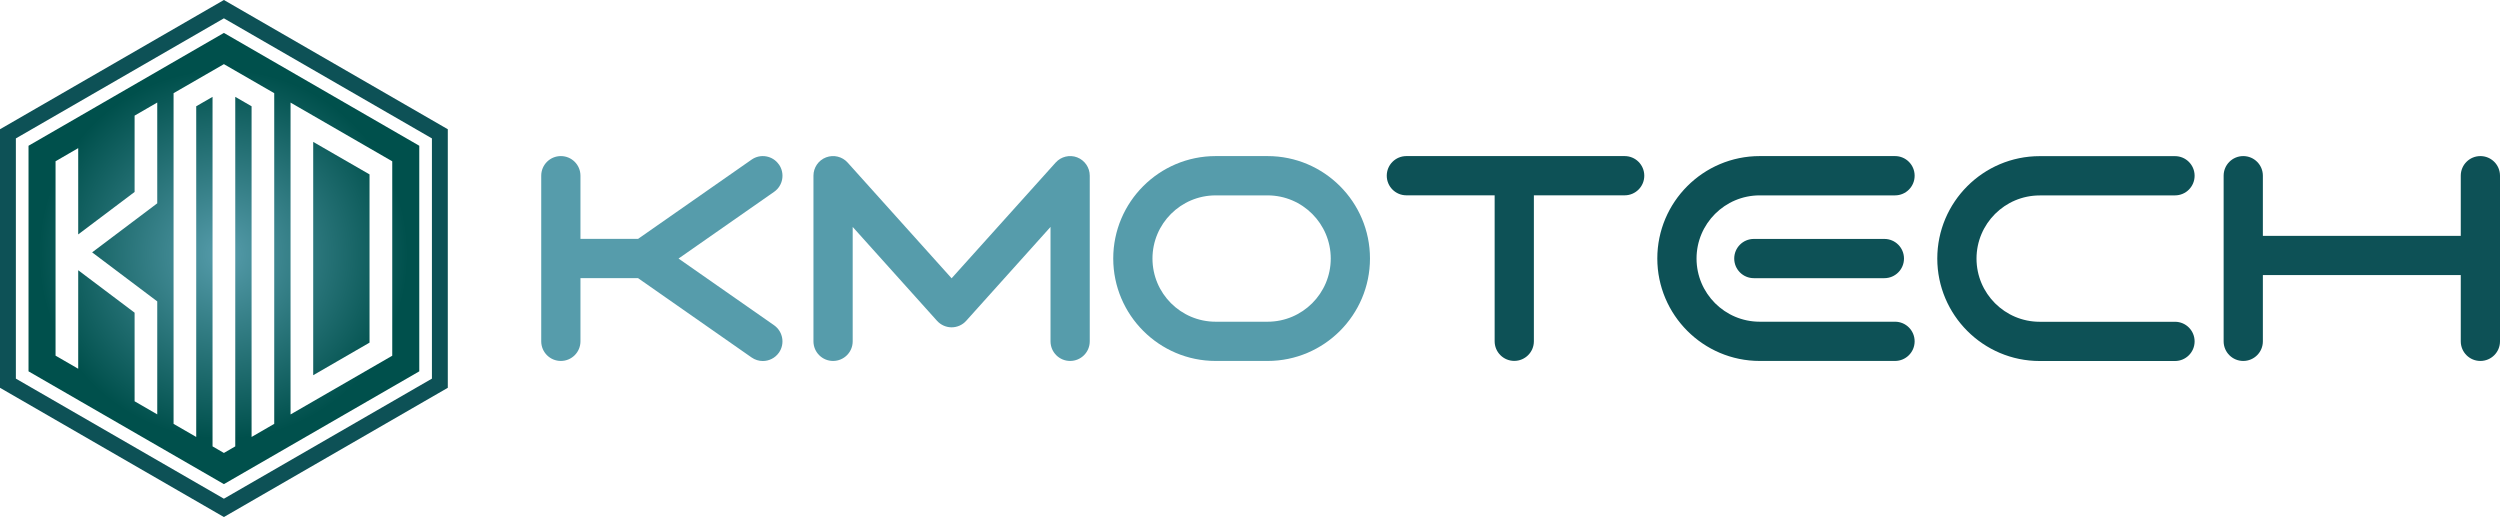 <?xml version="1.0" encoding="UTF-8"?>
<svg id="Layer_1" data-name="Layer 1" xmlns="http://www.w3.org/2000/svg" xmlns:xlink="http://www.w3.org/1999/xlink" viewBox="0 0 387.45 80.13">
  <defs>
    <style>
      .cls-1 {
        fill: #0d5156;
      }

      .cls-2 {
        fill: url(#radial-gradient-2);
      }

      .cls-3 {
        fill: url(#radial-gradient);
      }

      .cls-4 {
        fill: #569cab;
      }
    </style>
    <radialGradient id="radial-gradient" cx="34.61" cy="39.43" fx="34.61" fy="39.43" r="28.59" gradientUnits="userSpaceOnUse">
      <stop offset="0" stop-color="#569cab"/>
      <stop offset="1" stop-color="#00504c"/>
    </radialGradient>
    <radialGradient id="radial-gradient-2" cx="34.61" cy="39.43" fx="34.61" fy="39.43" r="28.59" xlink:href="#radial-gradient"/>
  </defs>
  <path class="cls-1" d="M34.7,0L0,20.03v40.07l34.7,20.03,34.7-20.03V20.03L34.7,0ZM66.94,58.68l-32.24,18.61L2.46,58.68V21.45L34.7,2.84l32.24,18.61v37.23Z"/>
  <g>
    <path class="cls-3" d="M34.7,5.1L4.42,22.59v34.96l30.28,17.48,30.28-17.48V22.59L34.7,5.1ZM24.37,31.51l-10.09,7.6,10.09,7.6v17.51l-3.51-2.03v-13.73l-8.74-6.58v15.27l-3.51-2.03v-30.13l3.51-2.03v13.37l8.74-6.58v-11.83l3.51-2.03v15.61ZM42.5,65.69l-3.51,2.03V16.47l-2.53-1.46v54.17l-1.76,1.02-1.76-1.02V15.01l-2.53,1.46v51.25l-3.51-2.03V14.44l7.8-4.5,7.8,4.5v51.25ZM60.79,55.13l-15.76,9.1V15.9l15.76,9.1v30.13Z"/>
    <polygon class="cls-2" points="57.27 27.03 48.54 21.99 48.54 58.15 57.27 53.1 57.27 27.03"/>
  </g>
  <g>
    <path class="cls-4" d="M120.71,25.49c-.96-1.38-2.86-1.71-4.23-.75l-17.59,12.28h-8.93v-9.79c0-1.68-1.36-3.04-3.04-3.04s-3.04,1.36-3.04,3.04v25.67c0,1.68,1.36,3.04,3.04,3.04s3.04-1.36,3.04-3.04v-9.79h8.93l17.59,12.29c.53.37,1.14.55,1.74.55.96,0,1.9-.45,2.5-1.3.96-1.38.62-3.27-.75-4.24l-14.81-10.34,14.81-10.34c1.38-.96,1.71-2.86.75-4.24Z"/>
    <g>
      <path class="cls-4" d="M166.95,24.39c-1.18-.45-2.51-.13-3.35.81l-16.12,17.93-16.11-17.93c-.84-.94-2.17-1.26-3.35-.81-1.18.45-1.95,1.58-1.95,2.84v25.67c0,1.68,1.36,3.04,3.04,3.04s3.04-1.36,3.04-3.04v-17.73l13.07,14.55c.58.64,1.4,1.01,2.26,1.01s1.69-.37,2.26-1.01l13.07-14.55v17.73c0,1.68,1.36,3.04,3.04,3.04s3.04-1.36,3.04-3.04v-25.67c0-1.26-.78-2.39-1.95-2.84Z"/>
      <path class="cls-1" d="M384.41,24.19c-1.68,0-3.04,1.36-3.04,3.04v9.32h-30.67v-9.32c0-1.68-1.36-3.04-3.04-3.04s-3.04,1.36-3.04,3.04v25.67c0,1.68,1.36,3.04,3.04,3.04s3.04-1.36,3.04-3.04v-10.27h30.67v10.27c0,1.68,1.36,3.04,3.04,3.04s3.04-1.36,3.04-3.04v-25.67c0-1.68-1.36-3.04-3.04-3.04Z"/>
      <path class="cls-4" d="M196.45,24.19h-8.05c-8.75,0-15.87,7.12-15.87,15.87s7.12,15.88,15.87,15.88h8.05c8.75,0,15.87-7.12,15.87-15.88s-7.12-15.87-15.87-15.87ZM196.45,49.86h-8.05c-5.4,0-9.79-4.39-9.79-9.79s4.39-9.79,9.79-9.79h8.05c5.4,0,9.79,4.39,9.79,9.79s-4.39,9.79-9.79,9.79Z"/>
      <path class="cls-1" d="M296.73,27.23c0-1.68-1.36-3.04-3.04-3.04h-20.97c-8.75,0-15.87,7.12-15.87,15.87s7.12,15.88,15.87,15.88h20.97c1.68,0,3.04-1.36,3.04-3.04s-1.36-3.04-3.04-3.04h-20.97c-5.4,0-9.79-4.39-9.79-9.79s4.39-9.79,9.79-9.79h20.97c1.68,0,3.04-1.36,3.04-3.04Z"/>
      <path class="cls-1" d="M316.11,30.28h20.97c1.68,0,3.04-1.36,3.04-3.04s-1.36-3.04-3.04-3.04h-20.97c-8.75,0-15.87,7.12-15.87,15.87s7.12,15.88,15.87,15.88h20.97c1.68,0,3.04-1.36,3.04-3.04s-1.36-3.04-3.04-3.04h-20.97c-5.4,0-9.79-4.39-9.79-9.79s4.39-9.79,9.79-9.79Z"/>
      <path class="cls-1" d="M251.8,24.19h-33.84c-1.68,0-3.04,1.36-3.04,3.04s1.36,3.04,3.04,3.04h13.68v22.62c0,1.68,1.36,3.04,3.04,3.04s3.04-1.36,3.04-3.04v-22.62h14.07c1.68,0,3.04-1.36,3.04-3.04s-1.36-3.04-3.04-3.04Z"/>
      <path class="cls-1" d="M271.81,37.03c-1.68,0-3.04,1.36-3.04,3.04s1.36,3.04,3.04,3.04h20.23c1.68,0,3.04-1.36,3.04-3.04s-1.36-3.04-3.04-3.04h-20.23Z"/>
    </g>
  </g>
</svg>